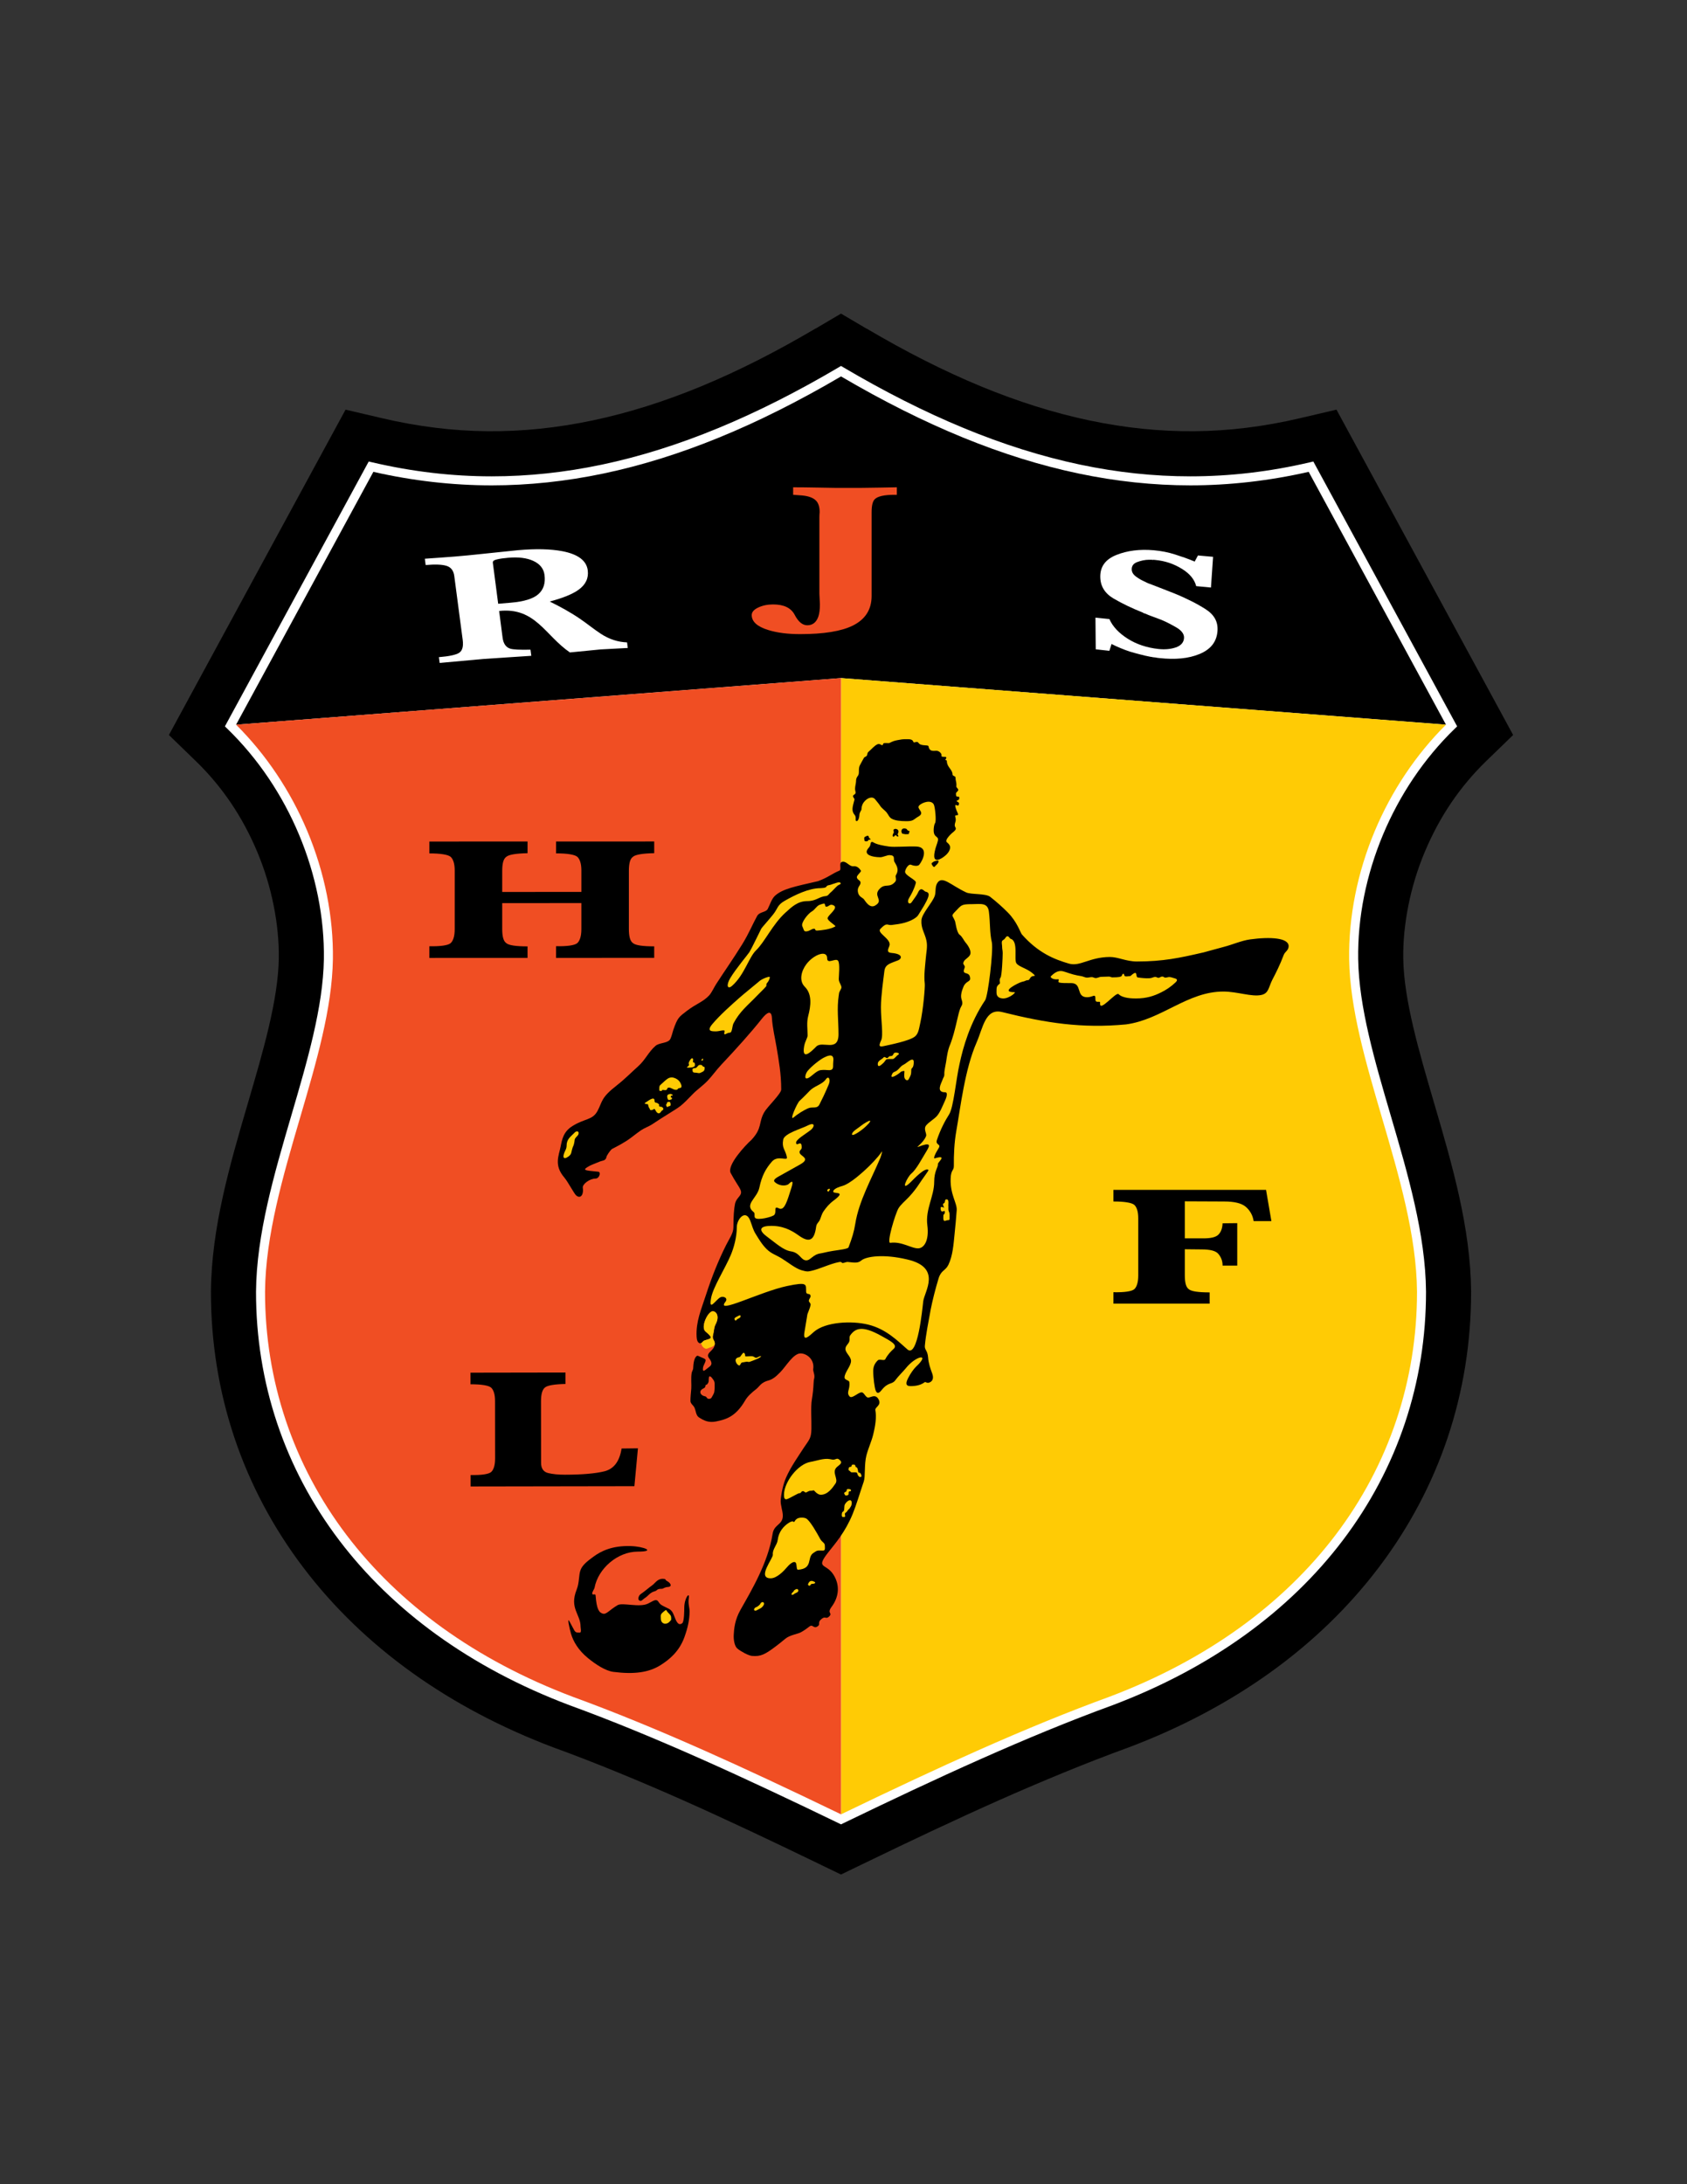 <?xml version="1.0" encoding="iso-8859-1"?>
<!-- Generator: Adobe Illustrator 24.0.1, SVG Export Plug-In . SVG Version: 6.00 Build 0)  -->
<svg version="1.1" id="Layer_1" xmlns="http://www.w3.org/2000/svg" xmlns:xlink="http://www.w3.org/1999/xlink" x="0px" y="0px"
	 viewBox="0 0 612 792" style="enable-background:new 0 0 612 792;" xml:space="preserve">
<rect x="0" y="0" width="612" height="792" fill="#333333" stroke="none"/>
<path d="M297.271,675.928c-9.57-4.624-18.169-8.743-25.066-11.973c-8.695-4.073-16.884-7.834-24.363-11.156
	c-7.5-3.331-15.38-6.706-23.769-10.144c-7.524-3.084-15.051-6.018-22.593-8.772l-0.004,0.01l-0.019-0.007l-0.513-0.192
	c-19.232-7.249-36.357-16.385-51.292-27.06c-15.563-11.126-28.773-23.968-39.536-38.136c-11.078-14.583-19.474-30.465-25.094-47.231
	c-5.651-16.855-8.516-34.629-8.499-52.897H76.46v-0.013l0.064-0.128c0.191-22.933,6.782-45.623,13.277-67.776l-0.004-0.001v-0.001
	l0.037-0.11l0.155-0.529l0.019,0.006l0.001-0.003l-0.02-0.006c5.512-18.798,10.897-37.164,11.148-52.236h0.001
	c0.087-6.179-0.549-12.649-1.864-19.246c-1.32-6.621-3.31-13.134-5.924-19.374c-2.645-6.316-5.856-12.308-9.584-17.814
	c-3.651-5.392-7.898-10.487-12.707-15.147l-0.89-0.862l-8.895-8.619l5.944-10.943l0.594-1.095l50.983-93.853l0.597-1.099
	l5.968-10.982l12.119,2.837l1.212,0.284c12.97,3.038,25.651,4.59,38.154,4.703c12.602,0.114,25.28-1.206,38.143-3.912
	c12.973-2.729,26.072-6.873,39.407-12.38c13.431-5.548,27.242-12.563,41.533-20.989h0.064l0.834-0.492l8.274-4.876l8.275,4.876
	l0.833,0.492h0.064c14.29,8.426,28.102,15.441,41.532,20.989c13.335,5.507,26.434,9.651,39.407,12.38
	c12.863,2.706,25.542,4.025,38.142,3.912c12.504-0.113,25.185-1.665,38.154-4.703l1.212-0.284l12.119-2.837l5.969,10.982
	l0.597,1.099l50.983,93.853l0.594,1.095l5.944,10.943l-8.895,8.619l-0.89,0.862c-4.808,4.66-9.056,9.756-12.707,15.147
	c-3.727,5.505-6.938,11.498-9.583,17.814c-2.614,6.239-4.604,12.752-5.924,19.374c-1.316,6.597-1.952,13.066-1.865,19.246h0.001
	c0.252,15.072,5.636,33.439,11.147,52.236l-0.019,0.006v0.003l0.019-0.006l0.156,0.529l0.037,0.11v0.001l-0.004,0.001
	c6.494,22.153,13.085,44.844,13.276,67.776l0.064,0.128v0.013h-0.064c0.017,18.268-2.848,36.042-8.498,52.897
	c-5.621,16.767-14.017,32.648-25.095,47.231c-10.763,14.168-23.972,27.01-39.536,38.136c-14.935,10.675-32.061,19.811-51.291,27.06
	l-0.514,0.192l-0.02,0.007l-0.003-0.01c-7.542,2.754-15.07,5.688-22.593,8.772c-8.39,3.438-16.27,6.813-23.769,10.144
	c-7.479,3.322-15.668,7.083-24.363,11.156c-6.898,3.229-15.496,7.349-25.066,11.973l-0.712,0.344l-7.119,3.44l-7.12-3.44
	L297.271,675.928z"/>
<path style="fill:#FFFFFF;" d="M305.102,132.699l0.834,0.492c29.713,17.52,58.037,29.422,85.941,35.292
	c13.363,2.812,26.639,4.24,39.929,4.24c14.41,0,28.839-1.679,43.425-5.095l1.211-0.284l0.598,1.099l50.983,93.854l0.594,1.094
	l-0.889,0.862c-11.245,10.897-20.045,24.167-26.012,38.412c-6.092,14.545-9.231,30.093-9.006,45.162
	c0.289,17.378,5.972,36.76,11.789,56.6c6.249,21.31,12.651,43.145,12.825,63.929v0.013c0.03,32.863-10.281,63.953-30.258,90.25
	c-19.172,25.238-47.232,46.045-83.579,59.745l-0.02,0.006c-15.489,5.645-31.431,12.252-47.713,19.484
	c-16.232,7.21-32.943,15.108-49.941,23.321l-0.712,0.344l-0.712-0.344c-16.999-8.214-33.71-16.111-49.942-23.321
	c-16.283-7.232-32.223-13.839-47.712-19.484l-0.019-0.006c-36.348-13.7-64.409-34.507-83.58-59.745
	c-19.977-26.297-30.288-57.387-30.257-90.25v-0.013c0.173-20.784,6.576-42.619,12.824-63.929c5.817-19.84,11.5-39.222,11.79-56.6
	c0.226-15.068-2.913-30.617-9.005-45.162c-5.967-14.245-14.767-27.515-26.011-38.412l-0.889-0.862l0.594-1.094l50.983-93.854
	l0.597-1.099l1.212,0.284c14.584,3.415,29.016,5.095,43.424,5.095c13.293,0,26.564-1.428,39.929-4.24
	c27.904-5.87,56.229-17.773,85.942-35.292L305.102,132.699"/>
<path d="M524.563,262.777l-49.805-91.683c-14.282,3.252-28.726,4.9-42.951,4.9c-13.348,0-27.008-1.451-40.602-4.311
	c-27.397-5.763-55.568-17.276-86.102-35.189C274.57,154.408,246.398,165.92,219,171.684c-13.594,2.86-27.255,4.311-40.602,4.311
	c-14.225,0-28.668-1.648-42.951-4.9l-49.804,91.683l219.459-16.896L524.563,262.777z"/>
<path style="fill:#FFCB05;" d="M489.44,347.882c-0.23-15.398,2.972-31.468,9.26-46.48c6.096-14.551,15.023-27.879,25.862-38.625
	l-219.46-16.896v412.006c19.586-9.459,35.276-16.782,49.326-23.023c17.754-7.884,33.429-14.285,47.92-19.566
	c17.534-6.609,33.505-15.066,47.456-25.132c13.496-9.737,25.157-21.018,34.658-33.525c19.389-25.523,29.621-56.047,29.592-88.269
	c-0.171-20.318-6.536-42.029-12.693-63.024C495.384,384.96,489.737,365.703,489.44,347.882z"/>
<path style="fill:#F04E23;" d="M85.644,262.777c10.839,10.746,19.767,24.075,25.861,38.625c6.289,15.013,9.49,31.084,9.259,46.474
	c-0.297,17.825-5.942,37.081-11.92,57.467c-6.158,21.002-12.523,42.712-12.693,63.039c-0.03,32.213,10.203,62.736,29.591,88.258
	c9.501,12.508,21.162,23.788,34.658,33.525c13.95,10.065,29.922,18.522,47.471,25.138c14.472,5.273,30.147,11.675,47.905,19.56
	c14.042,6.238,29.732,13.562,49.326,23.023h0.001V245.881L85.644,262.777z"/>
<path d="M296.756,319.517c-8.35,1.927-12.837,2.767-15.599,5.283c-1.245,1.134-1.821,3.225-2.637,4.787
	c-0.676,1.296-2.969,0.98-3.844,2.543c-1.462,2.611-3.016,6.389-5.376,10.209c-3.415,5.524-6.44,9.748-9.535,14.557
	c-0.689,1.072-1.616,3.108-2.509,4.055c-2.281,2.42-4.716,3.019-8.088,5.606c-2.891,2.219-3.35,2.442-4.87,6.78
	c-0.309,0.879-0.754,3.042-1.336,3.734c-1.036,1.235-3.831,1.029-5.127,2.14c-2.598,2.227-3.703,5.123-6.381,7.486
	c-2.083,1.838-4.793,4.609-7.63,6.811c-5.925,4.597-5.199,5.837-7.036,9.285c-1.85,3.472-4.53,2.648-9.145,5.533
	c-3.29,2.056-3.758,4.911-4.265,7.448c-0.673,3.365-2.434,6.735,1.267,11.112c1.56,1.844,3.635,6.039,4.464,6.667
	c1.724,1.305,2.686-0.728,2.319-2.836c-0.229-1.319,2.49-3.358,4.628-3.358c1.388,0,2.074-2.384,0.971-2.484
	c-5.384-0.488-5.84-0.595-3.23-2.082c0.666-0.38,2.324-0.991,3.71-1.569c1.078-0.45,2.219-0.262,2.507-1.703
	c0.126-0.622,1.142-2.031,1.818-2.753c0.242-0.258,2.594-1.244,5.572-3.156c1.671-1.072,3.254-2.486,5.192-3.801
	c1.126-0.765,2.859-1.37,3.992-2.134c4.161-2.806,8.739-5.443,10.246-6.626c1.186-0.931,2.764-2.542,4.59-4.434
	c1.387-1.438,3.56-2.934,5.309-4.762c1.617-1.69,3.142-3.879,4.877-5.716c5.524-5.853,11.048-12.008,14.734-16.685
	c1.777-2.255,3.498-3.418,3.686-0.375c0.229,3.735,1.134,7.321,1.684,10.629c0.82,4.931,1.689,9.623,1.689,15.362
	c0,1.519-5.062,6.291-6.166,8.245c-2.151,3.807-0.6,5.674-4.633,10.012c-2.236,1.968-9.003,9.256-7.528,12.026
	c1.639,3.079,2.961,4.748,3.534,6.029c0.986,2.204-1.424,2.544-1.974,5.195c-0.358,1.726-0.573,4.477-0.573,8.465
	c0,2.123-1.456,4.05-2.657,6.442c-2.698,5.374-5.127,11.347-7.305,18.063c-1.773,5.472-3.675,9.694-3.391,15.143
	c0.056,1.065,0.292,2.167,1.199,2.409c0.68,0.181,0.939-0.815,1.713-1.073c2.144-0.717,3.526-0.559,0.323-3.202
	c-1.753-1.446,0.405-6.353,2.141-7.239c1.183-0.604,3.372,1.131,1.506,4.647c-0.613,1.155-0.535,2.463-0.906,3.8
	c-0.462,1.666,0.623,1.847,0.629,3.138c0.011,2.605-3.206,3.142-2.314,4.989c0.262,0.545,2.101,2.206,0.327,3.455
	c-1.29,0.906-2.528,2.457-2.316,0.473c0.123-1.157,0.97-1.999,0.97-2.908c0-0.424-0.895-0.73-1.705-1.065
	c-0.629-0.261-1.179-0.669-1.478-0.452c-1.353,0.978-1.26,4.134-1.348,4.646c-0.083,0.481-0.445,1.014-0.535,1.544
	c-0.32,1.892-0.037,4.227-0.141,5.631c-0.111,1.514-0.327,3.141-0.299,4.556c0.018,0.905,1.092,1.622,1.402,2.267
	c0.63,1.307,0.557,2.908,1.667,3.636c1.897,1.246,3.612,2.011,6.217,1.489c3.899-0.78,7.231-1.887,10.593-7.672
	c0.825-1.419,2.298-2.773,4-4.084c0.641-0.494,1.417-1.564,2.101-2.047c2.442-1.726,2.828-0.143,6.641-4.089
	c2.073-2.145,4.684-6.733,7.273-6.783c2.202-0.042,5.162,2.102,4.65,5.658c-0.118,0.64,0.408,1.678,0.425,2.604
	c0.022,1.118-0.215,0.542-0.297,2.559c-0.083,2.027-0.302,3.992-0.626,5.909c-0.463,2.74-0.084,7.397-0.166,10.72
	c-0.082,3.393-0.77,3.788-2.781,6.793c-1.945,3.037-4.643,6.783-6.366,10.673c-1.079,2.435-1.769,5.698-1.993,8.319
	c-0.14,1.626,0.783,3.961,0.768,5.636c-0.032,3.379-3.153,3.014-3.7,6.528c-1.631,10.477-7.729,20.632-11.664,27.595
	c-2.085,3.69-2.324,6.912-2.439,9.021c-0.104,1.905,0.307,4.156,1.321,5.012c1.137,0.958,3.966,2.536,5.283,2.658
	c3.114,0.292,4.718-0.535,8.383-3.268c1.026-0.765,2.372-1.818,3.767-2.987c1.49-1.25,4.336-1.699,5.35-2.19
	c0.935-0.454,2.025-1.185,3.391-2.242c1.198-0.926,1.417,0.932,2.86,0.02c1.37-0.866-0.297-1.341,1.63-2.836
	c1.264-0.979,1.479,0.28,2.572-0.743c1.524-1.43-0.913-1.051,0.943-3.553c2.57-3.465,3.189-7.637,0.695-11.625
	c-2.728-4.366-6.824-1.922-1.663-8.441c2.421-3.058,5.928-7.06,8.612-13.6c1.341-3.265,2.562-7.473,4.037-11.797
	c0.614-1.798,0.112-6.202,0.96-9.475c0.647-2.502,1.823-5.009,2.405-7.35c0.855-3.438,1.304-6.561,0.822-9.044
	c-0.21-1.088,2.311-1.689,1.211-3.821c-1.272-2.464-3.229-0.32-4.139-0.804c-0.851-0.451-1.227-1.776-2.011-1.809
	c-1.307-0.054-3.539,2.508-4.42,1.461c-1.305-1.551,0.279-2.35-0.08-5.197c-0.094-0.746-1.734-0.65-1.734-1.692
	c0-1.764,2.342-4.091,2.351-5.948c0.008-1.603-2.052-2.938-2.028-4.391c0.018-1.195,1.172-1.772,1.417-2.775
	c0.233-0.954-0.143-1.474,0.344-2.157c1.786-2.504,4.266-3.671,11.117,0.145c3.45,1.922,6.298,3.299,4.566,4.825
	c-0.814,0.719-2.131,2.027-2.953,3.665c-0.403,0.802-2.08-0.168-2.732,0.448c-1.27,1.199-1.675,2.456-1.675,3.868
	c0,2.508,0.48,6.016,0.863,7.034c0.544,1.444,1.328,0.959,2.121-0.044c2.474-3.131,3.785-1.953,5.013-3.622
	c1.116-1.52,2.93-3.248,3.757-4.285c3.82-4.784,9.158-5.636,3.782-0.646c-0.84,0.779-2.065,2.529-2.859,4.108
	c-0.783,1.554-1.159,2.942,0.848,2.942c2.266,0,3.907-0.495,5.074-1.379c0.52-0.393,0.763,0.607,2.025-0.039
	c1.211-0.619,1.247-1.928,0.737-3.267c-0.651-1.716-1.3-3.598-1.458-5.728c-0.19-2.576-1.31-2.685-1.176-4.21
	c0.366-4.158,1.338-8.809,2.123-13.177c0.633-3.149,1.638-7.27,2.863-11.266c0.935-3.049,2.488-2.706,3.564-4.938
	c1.592-3.303,1.863-7.488,2.217-10.979c0.324-3.222,0.573-5.76,0.79-8.79c0.186-2.603-2.403-5.63-2.205-11.467
	c0.114-3.355,1.19-2.792,1.169-4.614c-0.048-4.074,0.155-8.476,0.895-12.673c1.527-8.653,3.086-22.338,7.36-32.096
	c2.317-5.291,3.161-12.533,9.263-11.01c16.063,4.009,28.994,5.973,44.9,4.479c13.024-1.735,22.274-11.921,35.363-11.921
	c5.108,0,10.249,2.02,13.813,1.23c2.713-0.602,2.584-2.921,3.99-5.596c1.184-2.25,2.788-5.418,4.082-8.905
	c0.449-1.211,1.806-1.65,1.791-3.214c-0.028-2.986-6.619-3.435-13.998-2.418c-3.109,0.429-6.475,1.915-9.267,2.638
	c-3.479,0.901-6.629,1.846-7.565,2.062c-8.771,2.026-14.704,3.305-24.253,3.305c-3.872,0-6.837-1.657-9.809-1.635
	c-7.386,0.054-10.787,3.569-14.794,2.409c-5.357-1.551-11.176-3.895-17.094-10.592c-0.567-0.642-1.647-4.49-5.179-8.038
	c-1.848-1.856-4.031-3.806-6.337-5.603c-1.634-1.274-6.907-0.754-8.692-1.591c-5.736-2.692-8.744-6.289-10.52-3.328
	c-0.831,1.387-0.404,3.208-0.875,4.575c-0.869,2.518-4.669,6.412-4.831,8.82c-0.206,3.047,1.236,4.681,1.818,7.422
	c0.469,2.204-0.084,4.255-0.262,6.585c-0.173,2.259-0.728,5.893-0.346,9.054c0.135,1.125-0.559,9.345-1.602,14.066
	c-0.548,2.482-0.697,4.013-1.98,5.066c-1.944,1.596-9.311,3.028-11.153,3.443c-1.871,0.421-2.054,0.018-1.095-2.06
	c0.86-1.864-0.078-7.208-0.078-12.01c0-4.025,0.863-9.86,1.252-13.099c0.307-2.555,2.202-2.784,5.033-3.931
	c1.143-0.463,2.064-2.268-2.438-2.654c-1.697-0.146-1.436-0.976-0.799-2.494c1.046-2.493-4.691-4.711-3.253-6.217
	c2.486-2.602,2.426-1.209,4.125-1.43c1.618-0.21,3.183-0.392,4.676-0.815c2.575-0.73,4.366-1.862,4.925-2.757
	c1.509-2.413,3.087-4.839,3.653-6.617c0.506-1.594-0.413-1.748-1.051-1.924c-0.5-0.139-1.622-2.061-2.689,0.411
	c-0.348,0.806-1.213,1.936-2.28,3.446c-0.753,1.067-1.945,0.148-0.947-1.502c0.826-1.369,1.853-3.213,2.474-5.518
	c0.3-1.117-4.24-2.684-3.904-4.195c0.278-1.257,1.349-2.672,2.092-2.378c1.275,0.505,2.565,0.582,3.042-0.002
	c1.329-1.623,3.557-6.451-1.138-6.605c-3.423-0.112-7.816,0.292-9.816,0.012c-2.523-0.353-4.087-0.754-4.996-1.147
	c-0.802-0.348-1.061-0.74-1.505-0.392c-0.271,0.213-0.13,0.828-0.522,1.511c-0.205,0.357-0.628,0.706-0.906,1.225
	c-0.969,1.803,1.691,2.646,4.705,2.683c1.001,0.012,2.514-0.804,3.455-0.765c2.166,0.09,1.25,1.41,1.67,2.335
	c0.434,0.954,2.022,2.61,0.593,4.897c-0.391,0.626,0.388,1.652-0.258,2.408c-2.044,2.394-3.495,0.576-5.426,2.348
	c-3.065,2.816,1.559,4.263-1.828,6.275c-1.983,1.179-3.474-1.404-4.132-2.28c-0.44-0.587-1.985-0.853-2.188-2.87
	c-0.166-1.645,1.016-2.114,0.988-3.16c-0.022-0.842-1.16-0.919-1.327-1.869c-0.139-0.788,1.725-2.015,1.443-2.464
	c-0.625-0.992-1.482-1.721-2.667-1.58c-1.375,0.164-2.436-1.652-3.712-1.659c-2.045-0.011-0.361,2.825-1.425,3.252
	C301.978,316.722,300.295,318.24,296.756,319.517L296.756,319.517z M259.25,501.706c0,0.997,0.054,1.91-0.12,2.955
	c-0.133,0.809-0.823,1.712-1.005,2.119c-0.218,0.489-1.296,0.677-1.688,0.086c-0.431-0.65-0.272-0.394-1.142-0.684
	c-1.125-0.376-1.758-1.532-0.682-2.393c0.518-0.413,1.329-0.433,1.329-1.435c0-0.231,0.427-0.204,0.579-0.377
	c0.869-0.984,0.424-1.366,0.682-2.632c0.143-0.703,0.94,0.078,1.091,0.309C258.647,500.193,259.224,500.642,259.25,501.706z"/>
<path style="fill:#FFCB05;" d="M208.592,410.556c-1.462,1.541-3.025,2.415-3.025,4.747c0,0.938-0.278,1.462-0.605,2.122
	c-0.189,0.379-1.226,2.691,0.153,2.512c0.371-0.048,1.886-0.89,2.096-1.845c0.093-0.422,0.494-2.157,0.801-2.649
	c0.174-0.277,0.443-1.69,0.443-2.016c0-0.854,1.227-1.523,1.397-2.171C210.177,410.024,209.113,410.094,208.592,410.556z"/>
<path style="fill:#FFCB05;" d="M238.951,400.302c-0.391-0.181-0.503-0.443-0.87-0.443c-0.447,0-0.614-0.248-0.614-0.684
	c0-2.013-2.655,0.289-3.17,0.546c-1.033,0.517,0.183,0.65,0.715,0.65c0.089,0,0.288,1.192,0.477,1.367
	c0.431,0.395,0.064,0.89,0.886,0.785c0.975-0.124,0.883-0.998,1.5,0.239c0.222,0.444,0.876,1.306,1.568,0.752
	c0.478-0.382,0.292-0.6,0.92-0.957c0.626-0.355,0.063-1.247-0.63-1.247C238.618,401.31,239.378,400.522,238.951,400.302z"/>
<path style="fill:#FFCB05;" d="M242.479,399.567c-0.798,0-0.361,0.778-0.784,0.889c-0.156,0.041,0.071,0.533,0.085,0.598
	c0.141,0.64,0.597,0.212,0.869,0.068c0.219-0.114,0.465,0.059,0.597-0.324c0.071-0.206,0.013-0.775-0.051-0.906
	C243.002,399.504,242.949,399.533,242.479,399.567z"/>
<path style="fill:#FFCB05;" d="M243.519,398.696c-0.086,0.063-0.215-0.014-0.324,0.033c-0.333,0.146-0.544,0.275-0.835-0.017
	c-0.113-0.113-0.324-0.779-0.324-0.939c0-0.502,0.032-0.707,0.443-0.94c0.15-0.085,0.643-0.196,0.869-0.153
	c0.198,0.037,0.61,0.183,0.682,0.358c0.116,0.284-0.104,0.205-0.307,0.205c-0.287,0-0.375,0.216-0.375,0.462
	c0,0.168,0.11,0.308,0.273,0.308C244.004,398.013,243.706,398.56,243.519,398.696z"/>
<path style="fill:#FFCB05;" d="M244.03,390.699c-1.434-0.165-2.216,0.738-2.948,1.333c-0.555,0.45-0.944,0.922-1.501,1.367
	c-0.49,0.392-0.408,1.184-0.408,1.879c0,0.324,0.402,0.308,0.682,0.308c0.414,0,0.181-0.376,0.545-0.376
	c0.44,0,1.284,0.274,1.534-0.171c0.177-0.314,0.131-0.608,0.58-0.666c0.933-0.121,1.62,0.803,2.659,0.803
	c0.995,0,0.434-0.571,1.432-0.65c1.096-0.085,0.498-1.399,0.17-1.982C246.471,392.005,245.674,391.023,244.03,390.699z"/>
<path style="fill:#FFCB05;" d="M251.479,384.342c-0.033,0.243-0.159,0.476-0.069,0.735c0.118,0.336,0.321,0.07,0.495,0.256
	c0.205,0.22,0.338,1.148-0.034,1.392c-0.553,0.363-1.289,0.378-1.994,0.401c-0.167,0.006-0.53,0.046-0.631-0.068
	c-0.201-0.229,0.977-0.559,0.665-1.145c-0.276-0.518,0.325-1.329,0.562-1.709C250.777,383.718,251.428,383.392,251.479,384.342z"/>
<path style="fill:#FFCB05;" d="M253.789,386.145c-0.683,0.052-0.886,1.153-1.628,1.153c-0.336,0-0.938,0.097-0.938,0.427
	c0,0.938,0.059,1.23,1.125,1.23c0.753,0,1.111,0.374,1.824,0.017c0.831-0.415,1.466-0.503,1.466-1.708
	c0-0.671-0.457-0.29-0.699-0.649C254.645,386.178,254.488,386.087,253.789,386.145z"/>
<path style="fill:#FFCB05;" d="M254.684,384.025c-0.105,0.07-0.073,0.21-0.17,0.248c-0.148,0.057-0.055,0.325,0.111,0.325
	c0.086,0,0.081-0.08,0.145-0.086c0.076-0.006,0.196,0.025,0.222-0.06c0.03-0.099,0.051-0.145,0.051-0.257
	c0-0.082-0.008-0.164-0.008-0.256C255.033,383.743,254.75,383.982,254.684,384.025z"/>
<path style="fill:#FFCB05;" d="M275.321,355.914c-2.501,2.109-5.325,4.341-7.08,5.893c-3.087,2.73-7.039,6.244-9.752,9.445
	c-2.334,2.753-0.36,2.719,1.341,2.719c1.047,0,3.174-0.75,3.024-0.051c-0.475,2.219,0.556,0.526,1.955,0.526
	c0.828,0,0.805-2.445,1.275-3.347c2.295-4.399,5.12-6.461,8.578-10.076c1.383-1.445,2.168-2.087,3.211-3.303
	c0.386-0.45-0.142-0.698,0.498-1.409c0.713-0.794,1.091-2.116,0.776-2.116C278.3,354.196,276.15,355.104,275.321,355.914z"/>
<path style="fill:#FFCB05;" d="M299.669,324.907c-2.56,0.183-3.487,1.835-6.795,1.835c-3.473,0-5.64,2.09-7.948,4.193
	c-4.639,4.224-7.524,10.665-10.604,13.611c-2.658,2.544-4.238,8.909-8.698,12.88c-1.718,1.531-2.297-0.103-0.678-2.807
	c1.987-3.32,6.434-8.599,6.93-9.393c0.761-1.216,3.294-6.53,4.317-8.53c0.174-0.341,2.339-2.701,4.257-5.081
	c1.811-2.248,1.416-3.392,4.27-5.009c3.642-2.063,8.633-4.553,12.912-4.553c0.957-0.093,1.975-0.022,2.31-0.748
	c0.154-0.333,1.333-0.4,1.563-0.543c0.117-0.073,1.148-0.393,1.224-0.408c0.195-0.039,1.817-0.775,2.175-0.204
	c0.348,0.557-0.542,0.534-1.156,1.087c-0.952,0.857-1.668,1.785-2.65,2.582C300.763,324.09,300.49,324.771,299.669,324.907z"/>
<path style="fill:#FFCB05;" d="M297.33,328.086c-1.219,0.525-1.582,1.706-2.898,2.461c-1.301,0.746-3.933,4.047-3.374,5.297
	c0.624,1.397,0.505,1.844,1.261,1.88c1.265,0.06,2.214-1.066,3.068-0.957c0.654,0.084,0.009,0.758,1.194,0.659
	c1.378-0.115,4.319-0.335,6.441-1.479c0.463-0.25-2.812-2.001-2.795-2.974c0.019-1.113,4.129-3.708,2.181-4.682
	c-1.413-0.706-1.62,0.478-2.659,0.478c-0.503,0-0.333-0.707-0.614-1.06C298.961,327.49,297.948,327.881,297.33,328.086z"/>
<path style="fill:#FFCB05;" d="M426.492,356.184c-1.684,1.6-3.283,2.672-5.346,3.701c-2.505,1.25-5.198,2.161-9.042,2.161
	c-1.305,0-4.788-0.032-6.306-1.563c-0.959-0.968-7.111,6.983-6.71,3.159c0.103-0.991-1.738,0.41-1.7-1.326
	c0.051-2.316-0.833-0.713-2.989-0.713c-4.26,0-1.603-5.128-5.828-5.128c-1.643,0-3.362,0.056-4.355-0.226
	c-0.668-0.19,0.327-1.254-0.449-1.16c-1.915,0.232-2.873-0.772-2.544-1.085c0.981-0.932,2.045-1.848,3.455-1.911
	c1.17-0.052,2.323,0.631,4.659,1.254c0.955,0.255,1.924,0.451,2.898,0.599c0.708,0.108,1.25,0.48,1.964,0.541
	c0.591,0.05,1.355-0.203,1.946-0.179c0.5,0.02,0.878,0.373,1.442,0.345c0.564-0.029,1.315-0.436,1.813-0.447
	c0.989-0.023,1.962-0.055,2.923-0.088c0.393-0.013,0.821,0.297,1.21,0.283c0.819-0.029,2.336,0.029,3.127-0.327
	c0.525-0.236,0.333-0.908,0.853-0.971c0.405-0.05,0.167,0.641,0.615,0.87c0.395,0.202,1.474-0.058,1.902-0.049
	c0.195,0.004,1.084-1.139,1.846-1.134c0.545,0.003,0.221,1.55,0.88,1.643c1.178,0.167,3.012,0.381,4.296,0.271
	c1.283-0.11,1.25-0.526,2.288-0.44c0.194,0.016,0.459,0.257,0.856,0.295c0.445,0.044,0.881-0.445,1.401-0.445
	c0.993,0,0.325,0.664,2.159,0.218c0.796-0.193,1.555,0.216,2.222,0.365C427.488,355.034,426.959,355.712,426.492,356.184z"/>
<path style="fill:#FFCB05;" d="M366.623,340.417c2.968,0.855,1.061,7.602,2.158,8.955c1.063,1.31,3.903,1.797,6.047,3.737
	c1.499,1.357-0.26,0.196-1.052,1.463c-0.883,1.413-0.468,0.386-2.074,1.188c-0.294,0.147-0.918,0.15-2.014,0.658
	c-2.592,1.203-6.095,3.369-1.656,3.352c0.758-0.003-1.959,2.332-4.139,2.276c-1.028-0.026-2.414-0.411-2.385-2.14
	c0.033-1.868-0.139-2.179,1.152-3.212c0.291-0.232-0.326-1.432,0.31-2.227c0.476-0.595,0.78-7.362,0.78-8.832
	c0-1.033-0.203-1.434-0.203-2.175c0-0.796-0.118-0.956-0.118-1.699c0-0.999,0.702-0.758,1.205-1.563
	C365.688,338.513,366.182,340.297,366.623,340.417z"/>
<path style="fill:#FFCB05;" d="M304.19,374.987c0,6.706-5.853,2.266-8.055,4.488c-1.987,2.005-5.332,5.252-4.412-0.094
	c0.306-1.779,1.25-3.059,1.25-3.883c0-2.451-0.409-4.682,0.239-7.168c0.901-3.455,1.529-7.773-1.257-10.529
	c-2.164-2.139-1.296-5.713,0.576-8.179c2.736-3.604,7.58-5.26,7.545-2.155c-0.026,2.357,3.065-0.213,3.941,0.883
	c0.794,0.994,0.271,5.518,0.271,6.66c0,1.387,1.289,2.493,0.883,3.398c-0.227,0.507-0.71,1.317-0.747,1.563l-0.136,0.884
	C303.536,365.761,304.19,370.041,304.19,374.987z"/>
<path d="M315.653,304.419c-0.161,0.012-0.499,0.095-0.614,0.188c-0.225,0.183-0.142,0.444-0.562,0.444
	c-0.348,0-0.474,0.084-0.785-0.12c-0.086-0.057-0.205-0.908-0.186-1.077c0.043-0.394,0.443-0.498,0.732-0.632
	c0.29-0.134,0.19-0.197,0.613-0.171c0.39,0.024,0.288,0.658,0.511,0.837c0.121,0.096,0.254,0.151,0.393,0.29
	C316.038,304.465,315.664,304.453,315.653,304.419z"/>
<path d="M329.592,301.249c0.305,0.079,0.434,0.079,0.345,0.401c-0.051,0.185-0.17,0.112-0.17,0.376c0,0.422-0.092,0.444-0.581,0.444
	c-0.271,0-0.727,0.066-0.97-0.017c-0.41-0.14-1.042,0.008-1.075-0.512c-0.005-0.09-0.095-0.275-0.136-0.359
	c-0.09-0.18,0.116-0.74,0.222-0.872c0.252-0.316,0.761-0.372,1.295-0.256C329.23,300.608,328.962,301.095,329.592,301.249z"/>
<path d="M325.939,301.458c0-0.515-0.451-0.84-0.946-0.902c-0.254-0.031-0.558,0.03-0.767,0.239
	c-0.296,0.298,0.162,0.783-0.017,1.146c-0.128,0.256-0.597,0.977-0.308,1.332c0.39,0.479,0.625-0.372,0.972-0.41
	c0.43-0.047,0.289,0.461,0.75,0.461c0.702,0,0.034-0.418,0.034-0.769c0-0.249,0.08-0.315,0.17-0.478
	C325.926,301.904,325.939,301.702,325.939,301.458z"/>
<path d="M310.133,295.618c-1.368-1.589-0.89-2.854-0.151-5.688c0.114-0.438-1.1-1.187-0.188-1.732
	c1.055-0.63,0.394-1.043,0.398-2.234c0.003-0.814,0.351-2.019,0.351-2.578c0-1.702,0.729-1.795,0.951-2.65
	c0.221-0.844-0.119-2.29,0.494-3.333c0.152-0.26,0.754-1.453,1.414-2.588c0.233-0.404,0.781-0.408,1.013-0.751
	c0.385-0.575,0.077-0.989,0.681-1.482c1.112-0.934,2.121-2.238,3.262-2.718c1.128-0.475,1.68,1.145,2.089-0.221
	c0.129-0.431,1.854-0.052,2.261-0.255c0.967-0.482,1.553-0.766,2.837-1c1.346-0.245,1.74-0.359,3.279-0.359
	c1.533-0.018,2.21,0.091,2.582,1.087c0.131,0.351,1.338-0.493,1.767,0.204c0.858,1.393,3.549,0.599,3.67,1.291
	c0.357,2.034,1.764,1.617,2.874,1.617c0.979,0,2.027,1.069,1.832,1.747c-0.202,0.706,1.513,0.306,1.682,0.577
	c0.257,0.412-0.271,0.746-0.271,0.884c0,0.315,0.544,0.024,0.544,0.68c0.058,2.078,2.038,2.908,2.038,4.689
	c0,0.604,1.087,0.577,1.087,1.087c0,1.085,0.341,1.707,0.341,2.582c0,0.757-0.214,0.77,0.373,1.374
	c0.9,0.925-0.559,1.191-0.559,1.957c0,2.011,1.233,0.231,1.233,1.664c-0.092,0.394-0.207,0.614-0.775,0.782
	c-0.723,0.214,0.662,0.634,0.662,0.966c0,0.981-0.408,0.996-0.934,0.733c-1.064-0.531,0.197,2.303,0.271,2.446
	c1.11,2.165-1.074,0.455-0.679,1.834c0.456,1.603-0.205,1.862-0.205,3.058c0,0.807,1.078,1.046-0.339,2.242
	c-0.494,0.348-3.555,3.043-2.513,3.872c1.396,1.111,1.293,1.954,0.979,2.806c-0.489,1.329-1.98,2.46-2.847,2.971
	c-2.4,1.415-3.081,0.285-2.57-2.273c0.371-1.867,0.881-2.783,1.173-4.044c0.431-1.853-1.542-0.926-1.529-3.823
	c0.003-0.622,0.109-1.987,0.51-2.581c0.527-0.777-0.01-5.955-0.479-6.787c-1.063-1.88-4.374-0.601-5.296,0.414
	c-1.152,1.269,2.411,2.495-0.305,4.011c-1.698,0.947-1.615,1.668-4.266,1.668c-2.338,0-4.152-0.229-5.373-0.888
	c-0.95-0.515-1.185-1.45-1.886-2.314c-0.618-0.763-1.719-1.423-2.331-2.391c-0.55-0.872-0.988-1.26-1.759-2.273
	c-1.102-1.449-3.103-0.426-4.156,0.985c-0.732,0.979-0.843,1.952-0.855,2.631c-0.006,0.302-0.722,1.007-0.753,1.992
	c-0.043,1.292-0.654,2.673-1.265,2.083C310.256,297.355,310.666,296.329,310.133,295.618z"/>
<path d="M339.039,314.296c-0.313,0.377-1.091-0.771-1.091-1.179c0-0.202,0.65-0.614,0.835-0.717
	c0.181-0.103,1.643-0.562,1.686-0.205C340.575,313.049,339.541,313.689,339.039,314.296z"/>
<path style="fill:#FFCB05;" d="M293.034,388.272c1.607-1.907,4.548-4.127,5.864-4.783c1.03-0.512,3.476-1.753,3.442,0.75
	c-0.005,0.392-0.103,1.003-0.102,1.538c0.004,1.511,0.081,2.392-1.807,2.256c-0.953-0.069-1.591-0.129-2.728,0
	c-1.381,0.156-3.106,2.069-4.193,2.7C291.284,392.026,292.306,389.03,293.034,388.272z"/>
<path style="fill:#FFCB05;" d="M299.511,391.484c-1.379,1.801-4.077,2.296-5.727,3.999c-0.876,0.904-2.098,2.197-3.75,3.726
	c-0.857,0.792-3.918,7.573-2.045,5.912c1.207-1.071,3.596-2.59,5.284-3.28c1.523-0.624,3.155,0.354,4.002-1.362l1.486-3.013
	c0.703-1.425,1.291-2.874,1.891-4.256C301.417,391.448,300.593,389.772,299.511,391.484z"/>
<path style="fill:#FFCB05;" d="M293.213,408.017c-2.269,1.222-8.683,2.906-9.092,5.237c-0.553,3.15,0.747,3.436,1.347,6.349
	c0.332,1.61-3.257-0.896-5.44,1.599c-2.249,2.567-3.665,5.174-4.551,9.444c-0.806,3.884-5.647,6.078-2.039,8.903
	c0.565,0.441,0.052,1.508,0.476,2.038c0.85,1.063,6.429-0.342,7-1.084c0.946-1.229-0.429-3.379,1.631-2.351
	c1.611,0.805,2.582-1.191,3.873-5.332c0.72-2.309,2.184-5.979-0.34-3.466c-0.545,0.544-2.882,0.959-4.689-0.475
	c-0.271-0.216-1.516-0.841,0.883-2.172c2.492-1.382,5.51-3.066,7.992-4.466c3.85-2.168,0.416-2.861-0.107-4.064
	c-0.455-1.048,0.678-1.127,0.678-2.074c0-3.148-1.831-0.104-2.036-1.685c-0.157-1.215,3.61-3.292,5.402-4.751
	C295.427,408.671,295.847,406.782,293.213,408.017z"/>
<path style="fill:#FFCB05;" d="M255.946,482.827c3.204,2.644,1.821,2.485-0.323,3.202c-0.774,0.259-1.034,1.254-1.713,1.073
	c-0.063-0.018-0.124-0.038-0.18-0.064c0.12,0.103,0.746,0.132,0.782,0.415c0.105,0.819,1.295,1.948,2.114,1.537
	c0.704-0.354,1.453-0.447,2.045-0.82c0.199-0.125,0.414-0.332,0.618-0.582c0.018-0.132,0.028-0.272,0.027-0.416
	c-0.005-1.291-1.091-1.472-0.629-3.138c0.372-1.337,0.293-2.645,0.906-3.8c1.866-3.517-0.324-5.251-1.506-4.647
	C256.351,476.475,254.194,481.381,255.946,482.827z"/>
<path style="fill:#FFCB05;" d="M268.336,492.067c-0.446,0.116-1.039,0.229-1.296,0.615c-0.741,1.116,1.028,3.004,1.416,2.29
	c0.686-1.267,0.517-0.791,1.909-1.128c0.532-0.129,0.833-0.084,1.363,0.018c0.155,0.03,2.987-1.105,3.341-1.282
	c0.946-0.473,1.7-1.304,0.119-0.58c-0.725,0.33-0.846,0.57-1.755-0.052c-0.724-0.495-3.102,0.181-3.102-0.257
	c0-0.651-0.064-0.678-0.341-1.076C269.588,490.038,268.697,491.975,268.336,492.067z"/>
<path style="fill:#FFCB05;" d="M267.126,477.525c-0.134,0.018-0.594,0.393-0.648,0.546c-0.127,0.372,0.271,0.992,0.614,0.65
	c0.225-0.225,0.239-0.326,0.648-0.53c0.42-0.209,0.937-0.407,0.937-0.957C268.677,476.478,267.283,477.505,267.126,477.525z"/>
<path style="fill:#FFCB05;" d="M320.511,383.453c-0.6,0.734-2.079,1.128-2.079,2.307c0,1.694,1.442,0.174,1.688-0.017
	c0.808-0.63,0.824-1,1.329-1.504c0.4-0.399,1.765-0.158,2.472-0.239c0.61-0.071,1.27-1.157,1.823-1.47
	c0.762-0.43,0.129-0.814-0.545-0.854c-1.6-0.096-0.634,1.281-2.25,1.281c-0.665,0-0.642,0.701-1.142,0.701
	C321.32,383.658,320.995,382.975,320.511,383.453z"/>
<path style="fill:#FFCB05;" d="M323.681,389.4c0.332-0.721,0.892-0.706,1.466-1.059c1.062-0.653,1.476-1.758,2.762-2.341
	c1.063-0.48,4.21-3.892,3.477,0.222c-0.213,1.197-0.8,0.962-0.8,1.726c0,1.814-0.255,2.046-0.853,3.247
	c-0.579,1.161-1.688,0.154-1.688-0.872c0-0.822-0.021-1.054,0.067-1.846c0.036-0.311-1.144-0.023-1.431,0.29
	C326.266,389.22,322.362,391.979,323.681,389.4z"/>
<path style="fill:#FFCB05;" d="M315.125,406.488c-1.417,0.655-2.618,1.588-3.614,2.358c-0.586,0.454-1.282,0.86-1.79,1.368
	c-0.034,0.034-0.833,0.787-0.605,1.217c0.16,0.304,0.907-0.078,1.167-0.209c1.057-0.53,2.251-1.441,3.102-2.136
	c0.469-0.381,1.26-1.151,1.705-1.641C315.493,407.003,316.186,406.055,315.125,406.488z"/>
<path style="fill:#FFCB05;" d="M275.888,581.44c-0.25,0.534-0.687,0.765-1.074,1.076c-0.369,0.296-0.881,0.253-1.159,0.786
	c-0.383,0.735,0.396,0.89,0.869,0.598c0.924-0.567,1.847-0.713,2.506-1.879C277.653,580.919,276.331,580.526,275.888,581.44z"/>
<path style="fill:#FFCB05;" d="M288.075,576.689c-0.1,0.08-0.2,0.497-0.324,0.53c-0.264,0.068-1.043,1.107-0.341,1.076
	c0.503-0.021,0.654-0.353,1.006-0.529c0.158-0.079,1.059-0.476,1.074-0.599c0.028-0.227,0.213-0.392,0.085-0.649
	C289.249,575.863,288.536,576.321,288.075,576.689z"/>
<path style="fill:#FFCB05;" d="M294.867,573.323c-0.929-0.304-1.407,0.303-1.721,1.042c-0.104,0.244,0.151,0.555,0.366,0.624
	c0.237,0.076,0.456-0.162,0.562-0.342c0.312-0.523,0.792-0.246,1.262-0.419c0.578-0.213,0.493-0.456,0.094-0.657
	C295.3,573.506,294.994,573.341,294.867,573.323z"/>
<path style="fill:#FFCB05;" d="M297.577,558.086c-1.225-2.273-3.656-6.563-5.043-7.431c-0.765-0.478-2.721-0.522-3.533,0.137
	c-0.435,0.353-0.602,0.616-0.884,1.067c-0.185,0.299-0.16-0.799-1.902,0.291c-2.059,1.288-3.75,3.391-4.077,6.252
	c-0.208,1.817-1.986,3.383-1.768,5.316c0.151,1.334-5.93,8.583-0.78,8.583c2.239,0,4.756-2.633,6.065-4.181
	c0.515-0.609,1.452-1.536,2.293-1.701c1.566-0.309,0.615,2.851,1.599,2.775c5.465-0.414,3.136-4.354,5.418-6.002
	c1.663-1.201,1.61-0.937,3.583-0.937c0.956,0,0.679-0.974,0.679-1.834C299.227,559.414,298.292,559.293,297.577,558.086z"/>
<path style="fill:#FFCB05;" d="M306.397,545.76c-0.15,0.508-0.061,1.625-0.273,2.05c-0.247,0.497-0.605,0.193-0.715,1.06
	c-0.052,0.407-0.124,1.148,0.341,1.197c1.753,0.18,0.099-1.046,1.091-1.607c0.55-0.311,0.685-0.98,1.125-1.23
	c0.212-0.12,0.513-0.744,0.682-0.956c0.334-0.422,0.64-2.026-0.136-2.256C307.751,543.791,306.585,545.125,306.397,545.76z"/>
<path style="fill:#FFCB05;" d="M308.136,539.95c-0.322-0.027-0.734-0.13-0.92,0.171c-0.211,0.34,0.108,0.518-0.375,0.785
	c-0.612,0.338-0.788,0.365-0.341,1.128c0.257,0.438,0.973,0.204,1.227,0c0.32-0.257-0.153-1.265,0.545-1.265
	C308.988,540.769,308.83,540.018,308.136,539.95z"/>
<path style="fill:#FFCB05;" d="M312.338,534.558c-0.366-0.937-0.94-0.21-1.031-1c-0.042-0.371-0.24-1.434-0.511-1.469
	c-0.573-0.075-0.409-0.7-0.683-0.923c-0.153-0.126-1.125-0.153-1.125,0.102c0,1.145-1.159,0.077-1.159,1.504
	c0,0.384-0.051,0.291,0.307,0.513c0.549,0.338,0.316,0.615,1.126,0.615c0.561,0,1.807-0.302,1.807,0.684
	c0,0.221,0.597,0.956,0.75,0.956C312.146,535.54,312.861,535.739,312.338,534.558z"/>
<path style="fill:#FFCB05;" d="M301.011,529.081c-2.152-0.404-4.861,0.653-6.92,0.991c-4.657,0.764-9.682,7.396-9.682,11.928
	c0,0.735,0.038,1.949,1.107,1.593c1.119-0.371,3.964-2.14,4.416-2.14c0.856,0,0.601-0.751,1.397-0.751
	c0.397,0,0.66,0.502,1.004,0.474c0.444-0.038,0.982-0.611,1.654-0.611c0.718,0,0.85-0.119,1.245-0.171
	c0.078-0.011,1.222,1.61,2.533,1.61c2.518,0,4.228-2.457,5.342-4.088c1.182-1.731-1.706-4.199,0.665-6.101
	c1.141-0.914,2.133-1.555,0.545-2.666c-0.616-0.431-1.042-0.056-1.629,0.087C302.233,529.348,301.645,529.225,301.011,529.081z"/>
<path style="fill:#FFCB05;" d="M319.808,417.706c-2.281,3.474-10.523,11.331-14.21,12.324c-0.766,0.206-2.786,0.823-3.261,1.728
	c-0.852,1.625,5.414-0.398,0.111,3.545c-1.634,1.215-2.689,2.492-3.715,3.967c-0.608,0.872-0.831,1.938-1.286,3.006
	c-0.389,0.914-1.217,1.358-1.363,2.486c-0.703,5.411-2.734,5.827-6.429,3.164c-2.717-1.957-5.956-3.604-10.555-3.4
	c-4.035,0.181-3.54,1.951-0.773,3.95c2.843,2.055,5.724,4.837,8.601,5.275c3.305,0.503,3.573,3.217,5.536,3.258
	c1.639,0.034,2.374-2.168,5.289-2.543c0.673-0.087,2.312-0.557,4.387-0.885c2.505-0.396,5.462-0.695,5.687-1.294
	c1.306-3.461,1.968-5.572,2.451-8.577c1.328-8.262,5.86-16.206,9.069-23.813C319.59,419.32,320.336,416.767,319.808,417.706z"/>
<path style="fill:#FFCB05;" d="M301.045,431.25c-0.037,0.162-0.077,0.375-0.188,0.512c-0.055,0.069-0.243,0.136-0.255,0.24
	c-0.054,0.436-0.608-0.272-0.477-0.564c0.067-0.151,0.183-0.083,0.272-0.154c0.103-0.081,0.129-0.222,0.324-0.222h0.255
	C301.088,431.061,301.045,431.13,301.045,431.25z"/>
<path style="fill:#FFCB05;" d="M344.033,437.043c0-0.808,0.336-2.472-0.954-2.085c-0.266,0.079-0.222,0.752-0.375,1.059
	c-0.203,0.407-0.613,0.287-0.613,0.684c0,0.339,0.206,0.787,0.375,1.06c0.278,0.449-1.228-0.64-1.228,0.238
	c0,0.65,0.048,1.353,0.682,1.299c0.626-0.051,0.852-0.639,0.852,0.377c0,0.517-0.545,0.632-0.545,1.127
	c0,0.892-0.242,2.372,1.022,1.777c0.529-0.248,1.228,0.085,1.228-0.615c0-0.839,0.116-1.92-0.239-2.631
	C343.889,438.632,344.138,437.733,344.033,437.043z"/>
<path style="fill:#FFCB05;" d="M359.833,341.807c-0.867-3.758-0.563-7.18-1.089-11.232c-0.444-3.418-3.025-2.727-6.16-2.727
	c-3.857,0-3.777,0.351-5.82,2.453c-1.997,2.055-1.193,1.374-0.272,3.811c0.091,0.24,0.599,4.083,1.6,4.799
	c1.02,0.729,1.536,2.101,2.116,2.768c1.331,1.53,1.976,3.066,1.853,4.018c-0.122,0.952-0.943,1.456-1.861,2.261
	c-0.474,0.416-0.684,0.844-0.756,1.3c-0.062,0.382,0.484,0.785,0.538,1.218c0.061,0.491-0.363,1.022-0.359,1.607
	c0.008,1.38,2.287,0.135,2.316,2.823c0.011,1.131-1.69,0.864-2.486,3.066c-0.185,0.511-0.655,1.473-0.784,2.821
	c-0.189,1.972,1.092,2.539,0.002,4.223c-0.845,1.37-1.395,5.162-2.724,9.939c-0.096,0.341-0.827,2.795-1.225,3.711
	c-0.894,2.054-1.174,4.188-1.498,6.363c-0.152,1.017-0.698,3.343-0.647,4.287c0.064,1.185-0.33,1.124-0.816,2.621
	c-0.268,0.829-2.259,4.155,1.055,4.12c1.327-0.014,0.409,2.265-0.272,3.676c-0.448,0.919-1.534,3.794-2.803,5.1
	c-1.006,1.037-2.675,2.015-3.664,3.131c-1.263,1.427,0.237,3.007-0.119,3.977c-0.912,2.48-4.133,4.399-2.81,3.893
	c4.449-1.704,4.396-0.735,3.025,1.482c-1.667,2.695-3.715,6.729-5.61,8.285c-1.388,1.139-4.279,7.091-0.104,2.961
	c1.008-0.995,5.216-5.472,6.366-4.322c0.176,0.177-1.973,2.893-3.54,5.31c-0.605,0.933-1.967,2.805-3.443,4.371
	c-1.523,1.616-3.168,2.934-3.942,4.305c-1.158,2.051-4.344,12.623-2.929,12.428c4.268-0.588,7.799,2.179,10.276,1.997
	c1.988-0.146,3.89-2.825,3.17-8.365c-0.756-5.811,2.484-10.479,2.484-15.724c0-4.034,1.472-5.265,1.344-6.464
	c-0.071-0.664,3.671-3.514-1.107-2.079c-0.689,0.208,0.051-1.572,1.392-3.708c0.994-1.587-1.284-1.021-0.646-2.927
	c1.251-3.751,2.896-6.897,4.429-9.294c1.645-2.569,2.522-12.848,3.778-18.243c1.257-5.979,3.791-14.997,9.291-23.145
	C358.463,361.104,360.379,344.805,359.833,341.807z"/>
<path style="fill:#FFCB05;" d="M329.111,456.688c-8.58-2.059-14.854-1.108-16.636,0.353c-1.127,0.925-2.021,0.901-4.921,0.556
	c-0.532-0.064-1.271,0.36-1.836,0.372c-0.497,0.012-0.205-0.547-1.333-0.336c-3.207,0.594-7.17,2.58-10.141,3.204
	c-1.071,0.225-1.425,0.364-3.522-0.26c-2.201-0.656-4.898-2.885-7.137-4.262c-2.103-1.294-3.762-1.704-5.428-3.345
	c-1.802-1.773-2.97-3.843-3.993-5.479c-1.028-1.645-1.264-2.968-2.007-4.901c-1.65-4.289-4.867-0.585-4.867,2.445
	c0,3.522-1.043,7.366-2.213,10.111c-1.989,4.743-6.397,11.589-7.113,15.52c-0.932,5.117,1.587,0.751,3.335-0.236
	c1.056-0.596,2.976,0.208,1.872,1.6c-3.839,4.84,12.523-3.632,22.329-5.705c7.691-1.626,6.831-0.559,6.941,2.027
	c0.061,1.418,1.554,0.272,1.614,1.69c0.016,0.377-0.5,0.881-0.619,1.499c-0.122,0.636,0.715,0.885,0.617,1.609
	c-0.189,1.384-1.268,3.24-1.236,3.983c-0.33,1.983-0.66,3.967-0.99,5.95c-0.617,3.704,1.721,1.372,3.407-0.118
	c4.093-3.618,13.635-4.174,19.808-2.634c6.514,1.625,10.685,5.974,14.159,8.985c3.726,3.229,5.4-14.66,5.718-17.427
	C335.328,468.333,341.855,459.609,329.111,456.688z"/>
<path d="M249.864,579.65c-0.281,1.966,0.303,3.19,0.294,4.72c-0.018,2.826-0.578,5.721-1.894,9.336
	c-1.878,5.157-5.467,8.11-8.709,10.127c-4.169,2.591-9.437,3.37-17.024,2.398c-2.895-0.37-6.487-2.752-9.203-4.969
	c-3.545-2.893-5.364-6.09-6.179-8.848c-0.539-1.821-1.485-6.21-0.58-4.527l1.703,3.162c0.502,0.932,0.964,0.945,2.071,0.945
	c0.691,0,0.274-1.691,0.274-2.174c0-4.526-4.138-6.633-1.427-13.403c1.076-2.685,0.672-5.317,1.467-7.253
	c0.701-1.709,2.347-3.031,4.567-4.66c2.826-2.074,6.831-4.1,13.609-3.887c4.79,0.15,9.313,2.011,2.514,2.011
	c-7.296,0-14.384,6.127-15.672,13.142c-0.073,0.398-0.883,1.521-0.832,2.024c0.089,0.882,1.153-0.182,1.221,0.737
	c0.384,5.163,1.317,6.218,2.634,6.586c1.316,0.368,2.362-1.337,5.365-3.086c1.793-1.043,7.93,0.983,11.062-0.581
	c1.354-0.677,2.07-1.213,2.773-1.237c0.934-0.034,0.901,0.945,1.927,1.674c0.616,0.437,1.714,0.91,2.705,1.405
	c1.043,0.52,1.557,1.357,1.999,2.545c0.738,1.983,1.519,3.902,2.985,2.729c0.705-0.564,0.716-4.673,0.716-5.549
	C248.231,579.399,250.34,576.849,249.864,579.65z"/>
<path style="fill:#FFCB05;" d="M243.366,585.969c-0.134-0.437-0.909-1.087-1.228-1.47c-0.247-0.295-0.344-0.924-0.852-0.529
	c-1.873,1.447-1.551,1.459-1.551,2.956c0,1.624,1.338,2.259,2.625,1.556c0.236-0.13,1.108-0.995,1.124-1.181
	C243.501,587.122,243.48,586.069,243.366,585.969z"/>
<path d="M240.433,572.485c-2.02,0-2.731,1.588-3.886,2.393c-1.262,0.88-2.286,1.883-4.094,3.13c-0.85,0.587-1.075,1.85-0.661,2.221
	c0.818,0.73,1.241-0.204,2.197-0.805c1.243-0.78,1.766-1.962,3.545-2.427c1.02-0.268,0.551-0.889,2.54-0.889
	c0.595,0,0.895-0.572,2.19-0.657c1.784-0.117,0.967-1.487-0.179-2.094C240.921,572.742,241.897,572.517,240.433,572.485z"/>
<path d="M459.29,431.459l1.94,11.319h-6.445c-0.167-1.114-0.511-2.113-1.033-3c-0.522-0.887-1.156-1.64-1.907-2.258
	c-0.751-0.619-1.773-1.083-3.066-1.392c-1.294-0.31-2.857-0.464-4.693-0.464l-14.266-0.062v13.421h6.194
	c1.501,0.042,2.764-0.051,3.785-0.278c1.022-0.227,1.763-0.587,2.222-1.082c0.459-0.453,0.813-1.021,1.065-1.701
	c0.25-0.681,0.396-1.475,0.438-2.381l5.317-0.063v15.401h-5.317c0-0.866-0.136-1.649-0.407-2.35
	c-0.271-0.701-0.636-1.319-1.095-1.855c-0.459-0.577-1.199-0.999-2.222-1.268c-1.022-0.268-2.284-0.402-3.785-0.402l-6.194-0.062
	v9.463c0,1.319,0.114,2.401,0.344,3.247s0.615,1.454,1.158,1.824c0.458,0.371,1.314,0.649,2.565,0.836
	c1.251,0.185,2.898,0.278,4.942,0.278v4.081h-34.914v-4.143c2.002,0.042,3.64-0.031,4.911-0.216
	c1.272-0.187,2.138-0.465,2.597-0.836c0.459-0.37,0.824-0.978,1.095-1.824c0.272-0.846,0.407-1.907,0.407-3.185v-20.72
	c0-1.278-0.136-2.329-0.407-3.154c-0.27-0.825-0.636-1.423-1.095-1.794c-0.459-0.37-1.324-0.659-2.597-0.865
	c-1.272-0.207-2.909-0.31-4.911-0.31v-4.206H459.29L459.29,431.459z"/>
<path d="M231.427,525.167l-1.282,13.733l-59.413,0.098l-0.004-4.145c2.017,0.038,3.643-0.036,4.878-0.224
	c1.235-0.189,2.078-0.468,2.531-0.839c0.453-0.372,0.813-0.982,1.079-1.827c0.267-0.845,0.399-1.907,0.398-3.186l-0.023-20.719
	c-0.001-1.279-0.136-2.33-0.405-3.154c-0.268-0.824-0.629-1.421-1.083-1.792c-0.453-0.369-1.297-0.657-2.533-0.861
	c-1.235-0.204-2.862-0.304-4.88-0.302l-0.004-4.205l34.462-0.057l0.005,4.145c-1.976,0.044-3.593,0.17-4.848,0.378
	c-1.255,0.209-2.109,0.499-2.562,0.871c-0.494,0.372-0.864,0.971-1.11,1.795c-0.246,0.825-0.368,1.897-0.367,3.217l0.024,22.328
	c0.001,1.03,0.218,1.855,0.651,2.473c0.434,0.618,1.061,1.029,1.885,1.234c0.824,0.204,1.75,0.357,2.779,0.46
	c1.03,0.101,2.163,0.15,3.397,0.149c3.129-0.006,5.898-0.113,8.306-0.323c2.409-0.211,4.436-0.523,6.083-0.938
	c1.688-0.456,3.035-1.364,4.042-2.728c1.007-1.362,1.695-3.198,2.063-5.508L231.427,525.167L231.427,525.167z"/>
<path d="M182.19,323.425l28.719-0.008l0.001-7.719c0-1.308-0.138-2.383-0.415-3.227c-0.277-0.843-0.649-1.455-1.117-1.834
	c-0.468-0.379-1.351-0.674-2.648-0.885c-1.297-0.21-2.968-0.315-5.01-0.314l0.001-4.303l35.612-0.01l-0.001,4.239
	c-2.085,0.042-3.765,0.17-5.041,0.381c-1.277,0.211-2.149,0.507-2.617,0.886c-0.553,0.379-0.947,0.992-1.181,1.835
	c-0.234,0.844-0.351,1.941-0.351,3.29l-0.003,21.069c-0.001,1.35,0.116,2.457,0.35,3.321c0.234,0.865,0.628,1.487,1.181,1.866
	c0.468,0.379,1.34,0.664,2.617,0.854c1.276,0.189,2.957,0.284,5.041,0.283l0,4.175l-35.612,0.01l0-4.239
	c2.042,0.042,3.712-0.033,5.01-0.223c1.297-0.19,2.181-0.475,2.649-0.855c0.468-0.379,0.84-1.002,1.117-1.867
	c0.276-0.865,0.415-1.951,0.415-3.259l0.001-9.427l-28.719,0.008l-0.001,9.364c-0.001,1.35,0.116,2.457,0.35,3.322
	c0.234,0.865,0.628,1.487,1.181,1.866c0.467,0.379,1.34,0.664,2.617,0.853c1.276,0.19,2.957,0.284,5.041,0.284v4.176l-35.612,0.01
	l0.001-4.239c2.042,0.042,3.712-0.033,5.01-0.223c1.298-0.19,2.181-0.475,2.649-0.855c0.468-0.38,0.84-1.002,1.117-1.867
	c0.276-0.864,0.415-1.951,0.415-3.258l0.003-21.195c0-1.308-0.138-2.383-0.415-3.227c-0.276-0.843-0.649-1.455-1.117-1.835
	c-0.468-0.379-1.351-0.674-2.648-0.885c-1.298-0.21-2.968-0.315-5.01-0.315l0.001-4.303l35.612-0.01l-0.001,4.239
	c-2.084,0.043-3.765,0.17-5.041,0.381c-1.276,0.211-2.149,0.507-2.617,0.887c-0.553,0.38-0.947,0.992-1.181,1.835
	c-0.234,0.844-0.351,1.941-0.351,3.29L182.19,323.425L182.19,323.425z"/>
<path style="fill:#FFFFFF;" d="M154.118,202.601c3.569-0.258,7.157-0.494,10.746-0.783c3.528-0.284,6.372-0.584,8.522-0.809
	c8.742-0.918,13.575-1.423,14.481-1.503c6.516-0.578,11.884-0.448,16.097,0.356c5.717,1.091,8.813,3.405,9.258,6.954
	c0.358,2.847-0.764,5.189-3.339,7.041c-2.195,1.577-5.688,3.005-10.472,4.259c3.974,1.944,7.739,4.023,11.184,6.394
	c2.456,1.691,4.781,3.592,7.273,5.24c3.195,2.114,6.461,3.073,9.611,3.184c0.082,0.68,0.164,1.351,0.26,2.022
	c-3.268,0.173-6.529,0.348-9.791,0.52c-3.169,0.315-8.035,0.788-11.204,1.101c-8.981-6.145-12.559-16.47-25.673-15.036
	c0.414,3.234,0.832,6.454,1.255,9.68c0.282,2.144,1.189,3.463,2.705,3.965c1.07,0.354,3.547,0.484,7.417,0.387
	c0.09,0.748,0.188,1.488,0.287,2.229c-5.763,0.379-11.51,0.754-17.234,1.127c-5.348,0.486-10.681,0.972-16.005,1.46
	c-0.096-0.699-0.19-1.399-0.286-2.099c3.806-0.313,6.271-0.849,7.405-1.614c1.134-0.765,1.545-2.323,1.237-4.664
	c-0.507-3.85-1.021-7.7-1.527-11.557c-0.506-3.857-1.018-7.721-1.525-11.591c-0.256-1.958-1.194-3.181-2.801-3.683
	c-1.602-0.501-4.13-0.604-7.58-0.298C154.315,204.127,154.213,203.364,154.118,202.601L154.118,202.601z M185.315,218.54
	c4.81-0.407,8.141-1.444,9.999-3.098c1.866-1.661,2.606-3.969,2.225-6.946c-0.29-2.27-1.621-3.963-3.999-5.078
	c-2.368-1.11-5.418-1.497-9.147-1.171c-1.692,0.149-2.974,0.328-3.86,0.536c-0.879,0.205-1.464,0.418-1.633,0.73
	c-0.133,0.248-0.124,0.472-0.105,0.617c0.324,2.469,0.652,4.942,0.972,7.408c0.319,2.462,0.639,4.932,0.962,7.391
	C182.253,218.799,183.785,218.67,185.315,218.54z"/>
<path style="fill:#FFFFFF;" d="M440.072,201.906c-0.133,1.889-0.261,3.771-0.388,5.626c-0.127,1.852-0.257,3.691-0.382,5.51
	c-1.792-0.169-3.58-0.337-5.361-0.509c-0.285-1.177-0.854-2.293-1.727-3.364c-0.866-1.062-2.024-2.03-3.444-2.904
	c-1.469-0.903-3.004-1.639-4.624-2.177c-1.617-0.537-3.327-0.885-5.127-1.052c-0.075-0.007-0.161-0.016-0.256-0.023
	c-0.099-0.007-0.185-0.019-0.261-0.027c-0.078,0.036-0.167,0.048-0.262,0.04c-0.094-0.007-0.18-0.014-0.256-0.023
	c-0.075-0.01-0.161-0.019-0.261-0.027c-0.095-0.007-0.18-0.015-0.256-0.019c-0.078,0.028-0.162,0.04-0.257,0.032
	c-0.1-0.007-0.184-0.023-0.261-0.023c-0.801-0.001-1.564,0.085-2.289,0.231c-0.726,0.145-1.416,0.356-2.07,0.596
	c-0.681,0.25-1.19,0.586-1.522,1.019c-0.329,0.43-0.497,0.949-0.506,1.559c-0.009,0.499,0.114,0.975,0.371,1.44
	c0.254,0.46,0.667,0.884,1.217,1.285c0.521,0.38,1.063,0.746,1.639,1.064c0.58,0.32,1.203,0.619,1.865,0.917
	c0.08,0.036,0.179,0.101,0.308,0.17c0.131,0.07,0.278,0.115,0.421,0.179c0.078,0.036,0.14,0.079,0.197,0.103
	c0.052,0.023,0.118,0.04,0.193,0.048c0.076,0.048,0.139,0.08,0.195,0.104c0.059,0.023,0.124,0.04,0.198,0.045
	c3.014,1.179,6.048,2.318,9.052,3.529c2.1,0.847,4.057,1.771,5.91,2.686c1.854,0.914,3.564,1.894,5.143,2.893
	c1.568,0.99,2.743,2.131,3.488,3.459c0.742,1.327,1.047,2.841,0.916,4.536c-0.152,1.975-0.777,3.648-1.874,5.028
	c-1.09,1.371-2.646,2.471-4.662,3.3c-2.009,0.826-4.22,1.354-6.652,1.586c-2.411,0.23-5.034,0.189-7.875-0.124
	c-0.143-0.016-0.285-0.03-0.427-0.045c-0.147-0.016-0.289-0.035-0.432-0.054c-0.113-0.043-0.235-0.07-0.381-0.088
	c-0.139-0.017-0.264-0.034-0.37-0.045c-0.142-0.015-0.29-0.029-0.432-0.046c-0.142-0.017-0.285-0.031-0.433-0.05
	c-0.104-0.042-0.229-0.077-0.372-0.092c-0.143-0.015-0.265-0.021-0.374-0.041c-1.283-0.237-2.526-0.534-3.736-0.852
	c-1.21-0.319-2.422-0.621-3.619-0.99c-1.212-0.374-2.376-0.839-3.525-1.307c-1.151-0.469-2.232-0.966-3.26-1.494
	c-0.267,0.832-0.534,1.653-0.799,2.473c-1.654-0.181-3.3-0.362-4.938-0.546c-0.022-1.879-0.038-3.773-0.059-5.681
	c-0.021-1.918-0.033-3.854-0.047-5.805c1.677,0.174,3.365,0.353,5.055,0.522c0.603,1.374,1.477,2.657,2.595,3.842
	c1.121,1.191,2.482,2.289,4.082,3.297c1.598,1.008,3.324,1.818,5.182,2.436c1.854,0.617,3.827,1.044,5.917,1.27
	c1.159,0.125,2.263,0.142,3.325,0.048c1.059-0.094,2.054-0.296,2.983-0.614c0.927-0.317,1.653-0.764,2.159-1.343
	c0.511-0.583,0.791-1.278,0.833-2.09c0.034-0.672-0.154-1.308-0.57-1.906c-0.414-0.595-1.043-1.195-1.919-1.73
	c-0.893-0.546-1.82-1.036-2.743-1.527c-0.923-0.491-1.92-0.96-2.977-1.394c-0.58-0.238-1.125-0.449-1.638-0.627
	c-0.515-0.179-1.024-0.375-1.537-0.565c-0.546-0.202-1.039-0.384-1.477-0.555c-0.439-0.171-0.854-0.349-1.254-0.54
	c-0.072-0.005-0.157-0.023-0.249-0.05c-0.089-0.026-0.169-0.065-0.244-0.105c-0.036-0.005-0.075-0.016-0.108-0.036
	c-0.038-0.023-0.075-0.037-0.112-0.042c-0.033-0.04-0.052-0.067-0.051-0.087c0.001-0.02-0.021-0.028-0.057-0.033
	c-1.969-0.782-3.845-1.601-5.628-2.454c-1.785-0.853-3.458-1.741-5.029-2.664c-1.57-0.923-2.755-2.04-3.564-3.351
	c-0.813-1.315-1.221-2.829-1.228-4.549c-0.01-1.846,0.462-3.419,1.423-4.72c0.965-1.308,2.43-2.36,4.386-3.147
	c1.965-0.792,4.089-1.337,6.357-1.625c2.28-0.288,4.707-0.323,7.281-0.092c1.306,0.117,2.604,0.304,3.897,0.556
	c1.287,0.251,2.526,0.574,3.714,0.95c1.231,0.39,2.441,0.791,3.628,1.211c1.19,0.421,2.376,0.884,3.561,1.389
	c0.396-0.737,0.791-1.475,1.188-2.217C436.413,201.582,438.236,201.748,440.072,201.906L440.072,201.906z"/>
<path style="fill:#F04E23;" d="M287.731,176.696c2.427,0,5.506,0.036,9.24,0.108c3.734,0.073,5.88,0.109,6.439,0.109h8.494
	c1.557,0,4.139-0.037,7.746-0.109c3.609-0.072,5.508-0.108,5.693-0.108v2.719h-0.84c-3.733,0-6.128,0.544-7.187,1.631
	c-0.747,0.762-1.119,2.321-1.119,4.686v30.373c0,4.903-2.271,8.475-6.813,10.732c-4.169,2.066-10.547,3.099-19.133,3.099
	c-4.481,0-8.307-0.489-11.481-1.468c-4.044-1.233-6.066-3.046-6.066-5.438c0-1.087,0.793-2.003,2.38-2.746
	c1.586-0.743,3.376-1.115,5.367-1.115c3.92,0,6.533,1.26,7.84,3.779c1.306,2.52,2.831,3.78,4.573,3.78
	c1.929,0,3.266-1.052,4.012-3.155c0.374-1.096,0.561-2.583,0.561-4.468l-0.186-3.752V189.43c0-0.617,0-1.233,0-1.849
	c0-0.616,0.031-1.251,0.093-1.903c0-1.849-0.436-3.236-1.307-4.142c-1.121-1.16-3.142-1.813-6.066-1.958l-2.24-0.163V176.696z"/>
</svg>
